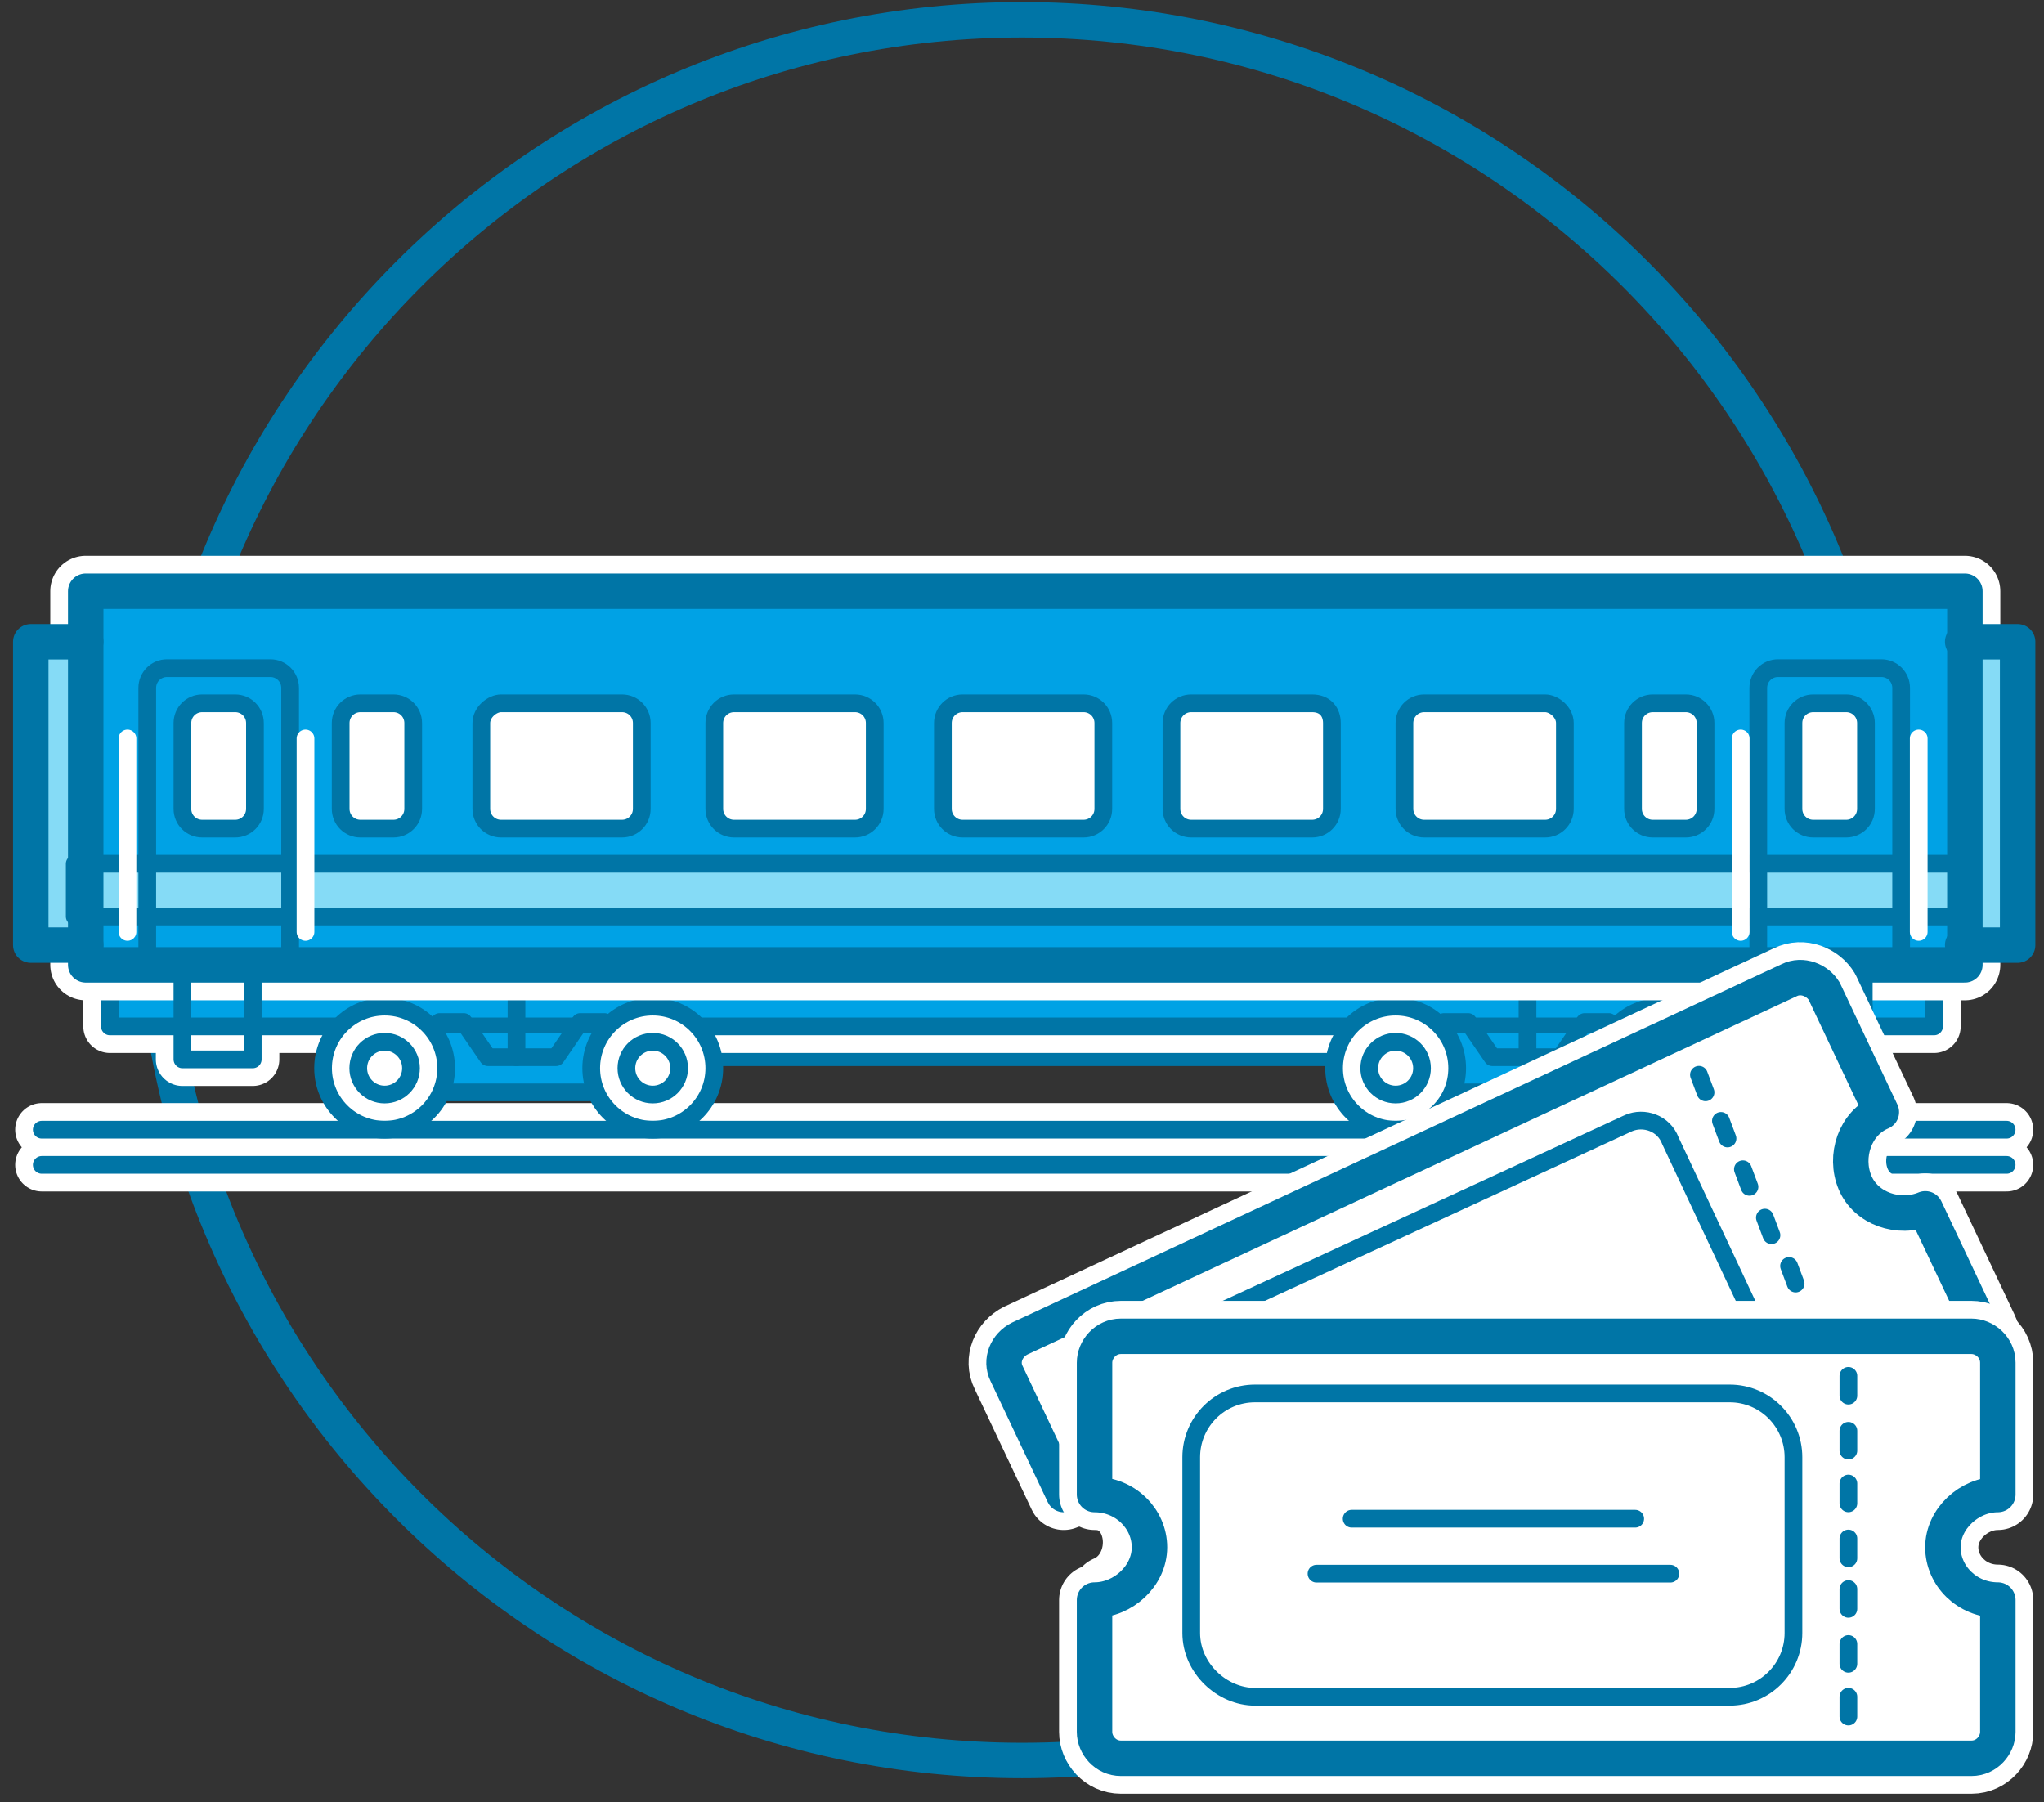 <svg width="93" height="82" viewBox="0 0 93 82" fill="none" xmlns="http://www.w3.org/2000/svg">
<rect x="0" y="0" width="93" height="82" fill="#333333" stroke="none"/>
<path d="M46.5 80.1C68.315 80.1 86 62.37 86 40.5C86 18.629 68.315 0.9 46.5 0.9C24.685 0.9 7 18.629 7 40.5C7 62.37 24.685 80.1 46.5 80.1Z" stroke="#0075A6" stroke-width="1.613" stroke-miterlimit="79.84" stroke-linecap="round" stroke-linejoin="round"/>
<path d="M91.3 53H1.9" stroke="white" stroke-width="2.419" stroke-miterlimit="79.84" stroke-linecap="round" stroke-linejoin="round"/>
<path d="M46.5 41.3C46.942 41.3 47.3 40.942 47.3 40.5C47.3 40.058 46.942 39.7 46.5 39.7C46.058 39.7 45.7 40.058 45.7 40.5C45.7 40.942 46.058 41.3 46.5 41.3Z" fill="#999999"/>
<path d="M8.3 44.2V48.2H11.5V44.2" stroke="white" stroke-width="2.419" stroke-miterlimit="79.84" stroke-linecap="round" stroke-linejoin="round"/>
<path d="M84.8 44.2V48.2H81.6V44.2" stroke="white" stroke-width="2.419" stroke-miterlimit="79.84" stroke-linecap="round" stroke-linejoin="round"/>
<path d="M60.3 48.1H32.9" stroke="#0075A6" stroke-width="0.806" stroke-miterlimit="79.84" stroke-linecap="round" stroke-linejoin="round"/>
<path d="M91.3 51.4H1.9" stroke="white" stroke-width="2.419" stroke-miterlimit="79.84" stroke-linecap="round" stroke-linejoin="round"/>
<path d="M88 44.2H5V46.7H88V44.2Z" stroke="white" stroke-width="2.419" stroke-miterlimit="79.84" stroke-linecap="round" stroke-linejoin="round"/>
<path d="M88 44.2H5V46.7H88V44.2Z" fill="#00A2E5"/>
<path d="M88 44.2H5V46.7H88V44.2Z" stroke="#0075A6" stroke-width="0.806" stroke-miterlimit="79.84" stroke-linecap="round" stroke-linejoin="round"/>
<path fill-rule="evenodd" clip-rule="evenodd" d="M20 47V49.4H27.3V47H20Z" fill="#00A2E5"/>
<path d="M29.7 51.4C31.246 51.4 32.5 50.146 32.5 48.6C32.5 47.053 31.246 45.8 29.7 45.8C28.154 45.8 26.9 47.053 26.9 48.6C26.9 50.146 28.154 51.4 29.7 51.4Z" fill="white"/>
<path d="M29.7 51.4C31.246 51.4 32.5 50.146 32.5 48.6C32.5 47.053 31.246 45.8 29.7 45.8C28.154 45.8 26.9 47.053 26.9 48.6C26.9 50.146 28.154 51.4 29.7 51.4Z" stroke="#0075A6" stroke-width="0.806" stroke-miterlimit="79.84" stroke-linecap="round" stroke-linejoin="round"/>
<path d="M29.7 49.8C30.363 49.8 30.9 49.263 30.9 48.6C30.9 47.937 30.363 47.4 29.7 47.4C29.037 47.4 28.5 47.937 28.5 48.6C28.5 49.263 29.037 49.8 29.7 49.8Z" stroke="#0075A6" stroke-width="0.806" stroke-miterlimit="79.84" stroke-linecap="round" stroke-linejoin="round"/>
<path d="M17.5 51.4C19.046 51.4 20.3 50.146 20.3 48.6C20.3 47.053 19.046 45.8 17.5 45.8C15.954 45.8 14.7 47.053 14.7 48.6C14.7 50.146 15.954 51.4 17.5 51.4Z" fill="white"/>
<path d="M17.5 51.4C19.046 51.4 20.3 50.146 20.3 48.6C20.3 47.053 19.046 45.8 17.5 45.8C15.954 45.8 14.7 47.053 14.7 48.6C14.7 50.146 15.954 51.4 17.5 51.4Z" stroke="#0075A6" stroke-width="0.806" stroke-miterlimit="79.84" stroke-linecap="round" stroke-linejoin="round"/>
<path d="M17.5 49.8C18.163 49.8 18.7 49.263 18.7 48.6C18.7 47.937 18.163 47.4 17.5 47.4C16.837 47.4 16.3 47.937 16.3 48.6C16.3 49.263 16.837 49.8 17.5 49.8Z" stroke="#0075A6" stroke-width="0.806" stroke-miterlimit="79.84" stroke-linecap="round" stroke-linejoin="round"/>
<path d="M20 46.5H21.1L22.2 48.1H25.3L26.4 46.5H27.5" stroke="#0075A6" stroke-width="0.806" stroke-miterlimit="79.84" stroke-linecap="round" stroke-linejoin="round"/>
<path d="M23.5 44.9V48.1" stroke="#0075A6" stroke-width="0.806" stroke-miterlimit="79.84" stroke-linecap="round" stroke-linejoin="round"/>
<path d="M26.8 49.7H20.4" stroke="#0075A6" stroke-width="0.806" stroke-miterlimit="79.84" stroke-linecap="round" stroke-linejoin="round"/>
<path fill-rule="evenodd" clip-rule="evenodd" d="M73.2 47V49.4H65.9V47H73.2Z" fill="#00A2E5"/>
<path d="M63.5 51.4C65.046 51.4 66.3 50.146 66.3 48.6C66.3 47.053 65.046 45.8 63.5 45.8C61.954 45.8 60.7 47.053 60.7 48.6C60.7 50.146 61.954 51.4 63.5 51.4Z" fill="white"/>
<path d="M63.5 51.4C65.046 51.4 66.3 50.146 66.3 48.6C66.3 47.053 65.046 45.8 63.5 45.8C61.954 45.8 60.7 47.053 60.7 48.6C60.7 50.146 61.954 51.4 63.5 51.4Z" stroke="#0075A6" stroke-width="0.806" stroke-miterlimit="79.84" stroke-linecap="round" stroke-linejoin="round"/>
<path d="M63.5 49.8C64.163 49.8 64.7 49.263 64.7 48.6C64.7 47.937 64.163 47.4 63.5 47.4C62.837 47.4 62.3 47.937 62.3 48.6C62.3 49.263 62.837 49.8 63.5 49.8Z" stroke="#0075A6" stroke-width="0.806" stroke-miterlimit="79.84" stroke-linecap="round" stroke-linejoin="round"/>
<path d="M75.6 51.4C77.146 51.4 78.4 50.146 78.4 48.6C78.4 47.053 77.146 45.8 75.6 45.8C74.054 45.8 72.8 47.053 72.8 48.6C72.8 50.146 74.054 51.4 75.6 51.4Z" fill="white"/>
<path d="M75.6 51.4C77.146 51.4 78.4 50.146 78.4 48.6C78.4 47.053 77.146 45.8 75.6 45.8C74.054 45.8 72.8 47.053 72.8 48.6C72.8 50.146 74.054 51.4 75.6 51.4Z" stroke="#0075A6" stroke-width="0.806" stroke-miterlimit="79.84" stroke-linecap="round" stroke-linejoin="round"/>
<path d="M75.6 49.8C76.263 49.8 76.8 49.263 76.8 48.6C76.8 47.937 76.263 47.4 75.6 47.4C74.937 47.4 74.4 47.937 74.4 48.6C74.4 49.263 74.937 49.8 75.6 49.8Z" stroke="#0075A6" stroke-width="0.806" stroke-miterlimit="79.84" stroke-linecap="round" stroke-linejoin="round"/>
<path d="M73.2 46.5H72.1L71 48.1H67.9L66.8 46.5H65.7" stroke="#0075A6" stroke-width="0.806" stroke-miterlimit="79.84" stroke-linecap="round" stroke-linejoin="round"/>
<path d="M69.5 44.9V48.1" stroke="#0075A6" stroke-width="0.806" stroke-miterlimit="79.84" stroke-linecap="round" stroke-linejoin="round"/>
<path d="M66.3 49.7H72.7" stroke="#0075A6" stroke-width="0.806" stroke-miterlimit="79.84" stroke-linecap="round" stroke-linejoin="round"/>
<path d="M89.4 26.9H3.9V43.9H89.4V26.9Z" stroke="white" stroke-width="3.225" stroke-miterlimit="79.84" stroke-linecap="round" stroke-linejoin="round"/>
<path d="M89.4 26.9H3.9V43.9H89.4V26.9Z" fill="#00A2E5"/>
<path d="M89.6 39.3H3.4V41.7H89.6V39.3Z" fill="#85DBF6"/>
<path fill-rule="evenodd" clip-rule="evenodd" d="M3.9 43V29.2H1.4V43H3.9Z" fill="#85DBF6"/>
<path fill-rule="evenodd" clip-rule="evenodd" d="M89.3 43V29.2H91.8V43H89.3Z" fill="#85DBF6"/>
<path d="M89.4 26.9H3.9V43.9H89.4V26.9Z" stroke="#0075A6" stroke-width="1.613" stroke-miterlimit="79.84" stroke-linecap="round" stroke-linejoin="round"/>
<path d="M6.7 43.7V31.3C6.7 30.8 7.1 30.4 7.6 30.4H12.3C12.8 30.4 13.2 30.8 13.2 31.3V43.8H6.7V43.7Z" stroke="#0075A6" stroke-width="0.806" stroke-miterlimit="79.84" stroke-linecap="round" stroke-linejoin="round"/>
<path fill-rule="evenodd" clip-rule="evenodd" d="M42.9 32.9V36.8C42.9 37.3 43.3 37.7 43.8 37.7H49.3C49.8 37.7 50.2 37.3 50.2 36.8V32.9C50.2 32.4 49.8 32 49.3 32H43.8C43.3 32 42.9 32.4 42.9 32.9Z" fill="white"/>
<path d="M42.9 32.9V36.8C42.9 37.3 43.3 37.7 43.8 37.7H49.3C49.8 37.7 50.2 37.3 50.2 36.8V32.9C50.2 32.4 49.8 32 49.3 32H43.8C43.3 32 42.9 32.4 42.9 32.9Z" stroke="#0075A6" stroke-width="0.806" stroke-miterlimit="79.84" stroke-linecap="round" stroke-linejoin="round"/>
<path fill-rule="evenodd" clip-rule="evenodd" d="M15.5 32.9V36.8C15.5 37.3 15.9 37.7 16.4 37.7H17.9C18.4 37.7 18.8 37.3 18.8 36.8V32.9C18.8 32.4 18.4 32 17.9 32H16.4C15.9 32 15.5 32.4 15.5 32.9Z" fill="white"/>
<path d="M15.5 32.9V36.8C15.5 37.3 15.9 37.7 16.4 37.7H17.9C18.4 37.7 18.8 37.3 18.8 36.8V32.9C18.8 32.4 18.4 32 17.9 32H16.4C15.9 32 15.5 32.4 15.5 32.9Z" stroke="#0075A6" stroke-width="0.806" stroke-miterlimit="79.84" stroke-linecap="round" stroke-linejoin="round"/>
<path fill-rule="evenodd" clip-rule="evenodd" d="M8.3 32.9V36.8C8.3 37.3 8.7 37.7 9.2 37.7H10.7C11.2 37.7 11.6 37.3 11.6 36.8V32.9C11.6 32.4 11.2 32 10.7 32H9.2C8.7 32 8.3 32.4 8.3 32.9Z" fill="white"/>
<path d="M8.3 32.9V36.8C8.3 37.3 8.7 37.7 9.2 37.7H10.7C11.2 37.7 11.6 37.3 11.6 36.8V32.9C11.6 32.4 11.2 32 10.7 32H9.2C8.7 32 8.3 32.4 8.3 32.9Z" stroke="#0075A6" stroke-width="0.806" stroke-miterlimit="79.84" stroke-linecap="round" stroke-linejoin="round"/>
<path d="M3.9 29.2H1.4V43H3.9" stroke="#0075A6" stroke-width="1.613" stroke-miterlimit="79.84" stroke-linecap="round" stroke-linejoin="round"/>
<path fill-rule="evenodd" clip-rule="evenodd" d="M32.5 32.9V36.8C32.5 37.3 32.9 37.7 33.4 37.7H38.9C39.4 37.7 39.8 37.3 39.8 36.8V32.9C39.8 32.4 39.4 32 38.9 32H33.4C32.9 32 32.5 32.4 32.5 32.9Z" fill="white"/>
<path d="M32.5 32.9V36.8C32.5 37.3 32.9 37.7 33.4 37.7H38.9C39.4 37.7 39.8 37.3 39.8 36.8V32.9C39.8 32.4 39.4 32 38.9 32H33.4C32.9 32 32.5 32.4 32.5 32.9Z" stroke="#0075A6" stroke-width="0.806" stroke-miterlimit="79.84" stroke-linecap="round" stroke-linejoin="round"/>
<path fill-rule="evenodd" clip-rule="evenodd" d="M21.9 32.9V36.8C21.9 37.3 22.3 37.7 22.8 37.7H28.3C28.8 37.7 29.2 37.3 29.2 36.8V32.9C29.2 32.4 28.8 32 28.3 32H22.8C22.4 32 21.9 32.4 21.9 32.9Z" fill="white"/>
<path d="M21.9 32.9V36.8C21.9 37.3 22.3 37.7 22.8 37.7H28.3C28.8 37.7 29.2 37.3 29.2 36.8V32.9C29.2 32.4 28.8 32 28.3 32H22.8C22.4 32 21.9 32.4 21.9 32.9Z" stroke="#0075A6" stroke-width="0.806" stroke-miterlimit="79.84" stroke-linecap="round" stroke-linejoin="round"/>
<path d="M86.5 43.7V31.3C86.5 30.8 86.1 30.4 85.6 30.4H80.9C80.4 30.4 80 30.8 80 31.3V43.8H86.5V43.7Z" stroke="#0075A6" stroke-width="0.806" stroke-miterlimit="79.84" stroke-linecap="round" stroke-linejoin="round"/>
<path fill-rule="evenodd" clip-rule="evenodd" d="M77.6 32.9V36.8C77.6 37.3 77.2 37.7 76.7 37.7H75.2C74.7 37.7 74.3 37.3 74.3 36.8V32.9C74.3 32.4 74.7 32 75.2 32H76.7C77.2 32 77.6 32.4 77.6 32.9Z" fill="white"/>
<path d="M77.6 32.9V36.8C77.6 37.3 77.2 37.7 76.7 37.7H75.2C74.7 37.7 74.3 37.3 74.3 36.8V32.9C74.3 32.4 74.7 32 75.2 32H76.7C77.2 32 77.6 32.4 77.6 32.9Z" stroke="#0075A6" stroke-width="0.806" stroke-miterlimit="79.84" stroke-linecap="round" stroke-linejoin="round"/>
<path fill-rule="evenodd" clip-rule="evenodd" d="M84.9 32.9V36.8C84.9 37.3 84.5 37.7 84 37.7H82.5C82 37.7 81.6 37.3 81.6 36.8V32.9C81.6 32.4 82 32 82.5 32H84C84.5 32 84.9 32.4 84.9 32.9Z" fill="white"/>
<path d="M84.9 32.9V36.8C84.9 37.3 84.5 37.7 84 37.7H82.5C82 37.7 81.6 37.3 81.6 36.8V32.9C81.6 32.4 82 32 82.5 32H84C84.5 32 84.9 32.4 84.9 32.9Z" stroke="#0075A6" stroke-width="0.806" stroke-miterlimit="79.84" stroke-linecap="round" stroke-linejoin="round"/>
<path d="M89.3 29.2H91.8V43H89.3" stroke="#0075A6" stroke-width="1.613" stroke-miterlimit="79.84" stroke-linecap="round" stroke-linejoin="round"/>
<path fill-rule="evenodd" clip-rule="evenodd" d="M60.6 32.9V36.8C60.6 37.3 60.2 37.7 59.7 37.7H54.2C53.7 37.7 53.3 37.3 53.3 36.8V32.9C53.3 32.4 53.7 32 54.2 32H59.7C60.3 32 60.6 32.4 60.6 32.9Z" fill="white"/>
<path d="M60.6 32.9V36.8C60.6 37.3 60.2 37.7 59.7 37.7H54.2C53.7 37.7 53.3 37.3 53.3 36.8V32.9C53.3 32.4 53.7 32 54.2 32H59.7C60.3 32 60.6 32.4 60.6 32.9Z" stroke="#0075A6" stroke-width="0.806" stroke-miterlimit="79.84" stroke-linecap="round" stroke-linejoin="round"/>
<path fill-rule="evenodd" clip-rule="evenodd" d="M71.2 32.9V36.8C71.2 37.3 70.8 37.7 70.3 37.7H64.8C64.3 37.7 63.9 37.3 63.9 36.8V32.9C63.9 32.4 64.3 32 64.8 32H70.3C70.7 32 71.2 32.4 71.2 32.9Z" fill="white"/>
<path d="M71.2 32.9V36.8C71.2 37.3 70.8 37.7 70.3 37.7H64.8C64.3 37.7 63.9 37.3 63.9 36.8V32.9C63.9 32.4 64.3 32 64.8 32H70.3C70.7 32 71.2 32.4 71.2 32.9Z" stroke="#0075A6" stroke-width="0.806" stroke-miterlimit="79.84" stroke-linecap="round" stroke-linejoin="round"/>
<path d="M89.6 39.3H3.4V41.7H89.6V39.3Z" stroke="#0075A6" stroke-width="0.806" stroke-miterlimit="79.84" stroke-linecap="round" stroke-linejoin="round"/>
<path d="M5.8 33.6V42.4" stroke="white" stroke-width="0.806" stroke-miterlimit="79.84" stroke-linecap="round" stroke-linejoin="round"/>
<path d="M13.9 33.6V42.4" stroke="white" stroke-width="0.806" stroke-miterlimit="79.84" stroke-linecap="round" stroke-linejoin="round"/>
<path d="M87.3 33.6V42.4" stroke="white" stroke-width="0.806" stroke-miterlimit="79.84" stroke-linecap="round" stroke-linejoin="round"/>
<path d="M79.2 33.6V42.4" stroke="white" stroke-width="0.806" stroke-miterlimit="79.84" stroke-linecap="round" stroke-linejoin="round"/>
<path d="M8.3 44.2V48.2H11.5V44.2" stroke="#0075A6" stroke-width="0.806" stroke-miterlimit="79.84" stroke-linecap="round" stroke-linejoin="round"/>
<path d="M91.3 51.4H1.9" stroke="#0075A6" stroke-width="0.806" stroke-miterlimit="79.84" stroke-linecap="round" stroke-linejoin="round"/>
<path d="M84.8 44.2V48.2H81.6V44.2" stroke="#0075A6" stroke-width="0.806" stroke-miterlimit="79.84" stroke-linecap="round" stroke-linejoin="round"/>
<path d="M81.6 45.8H84.8" stroke="#0075A6" stroke-width="0.806" stroke-miterlimit="79.84" stroke-linecap="round" stroke-linejoin="round"/>
<path d="M91.3 53H1.9" stroke="#0075A6" stroke-width="0.806" stroke-miterlimit="79.84" stroke-linecap="round" stroke-linejoin="round"/>
<path d="M53 77.9L50.4 72.4C51.6 71.9 52.1 70.4 51.6 69.2C51.1 68 49.6 67.5 48.4 68L45.8 62.5C45.5 61.9 45.8 61.2 46.4 60.9L81.4 44.6C82 44.3 82.7 44.6 83 45.1L85.6 50.6C84.4 51.1 83.9 52.6 84.4 53.8C84.9 55 86.4 55.5 87.6 55L90.2 60.5C90.5 61.1 90.2 61.8 89.7 62.1L54.5 78.5C54.1 78.8 53.3 78.6 53 77.9Z" stroke="white" stroke-width="3.225" stroke-miterlimit="79.84" stroke-linecap="round" stroke-linejoin="round"/>
<path fill-rule="evenodd" clip-rule="evenodd" d="M53 77.9L50.4 72.4C51.6 71.9 52.1 70.4 51.6 69.2C51.1 68 49.6 67.5 48.4 68L45.8 62.5C45.5 61.9 45.8 61.2 46.4 60.9L81.4 44.6C82 44.3 82.7 44.6 83 45.1L85.6 50.6C84.4 51.1 83.9 52.6 84.4 53.8C84.9 55 86.4 55.5 87.6 55L90.2 60.5C90.5 61.1 90.2 61.8 89.7 62.1L54.5 78.5C54.1 78.8 53.3 78.6 53 77.9Z" fill="white"/>
<path d="M53 77.9L50.4 72.4C51.6 71.9 52.1 70.4 51.6 69.2C51.1 68 49.6 67.5 48.4 68L45.8 62.5C45.5 61.9 45.8 61.2 46.4 60.9L81.4 44.6C82 44.3 82.7 44.6 83 45.1L85.6 50.6C84.4 51.1 83.9 52.6 84.4 53.8C84.9 55 86.4 55.5 87.6 55L90.2 60.5C90.5 61.1 90.2 61.8 89.7 62.1L54.5 78.5C54.1 78.8 53.3 78.6 53 77.9Z" stroke="#0075A6" stroke-width="1.613" stroke-miterlimit="79.84" stroke-linecap="round" stroke-linejoin="round"/>
<path d="M77.3 48.9L77.6 49.7" stroke="#0075A6" stroke-width="0.806" stroke-miterlimit="79.84" stroke-linecap="round" stroke-linejoin="round"/>
<path d="M78.3 51L78.6 51.8" stroke="#0075A6" stroke-width="0.806" stroke-miterlimit="79.84" stroke-linecap="round" stroke-linejoin="round"/>
<path d="M79.3 53.2L79.6 54" stroke="#0075A6" stroke-width="0.806" stroke-miterlimit="79.84" stroke-linecap="round" stroke-linejoin="round"/>
<path d="M80.3 55.4L80.6 56.2" stroke="#0075A6" stroke-width="0.806" stroke-miterlimit="79.84" stroke-linecap="round" stroke-linejoin="round"/>
<path d="M81.4 57.6L81.7 58.4" stroke="#0075A6" stroke-width="0.806" stroke-miterlimit="79.84" stroke-linecap="round" stroke-linejoin="round"/>
<path d="M82.3 59.7L82.6 60.5" stroke="#0075A6" stroke-width="0.806" stroke-miterlimit="79.84" stroke-linecap="round" stroke-linejoin="round"/>
<path d="M83.4 62L83.7 62.8" stroke="#0075A6" stroke-width="0.806" stroke-miterlimit="79.84" stroke-linecap="round" stroke-linejoin="round"/>
<path d="M80.6 61.7L76 51.9C75.7 51.1 74.8 50.8 74.1 51.1L51.8 61.4C51 61.7 50.7 62.6 51 63.3L55.6 73.1C55.9 73.9 56.8 74.2 57.5 73.9L79.8 63.6C80.6 63.3 80.9 62.4 80.6 61.7Z" stroke="#0075A6" stroke-width="0.806" stroke-miterlimit="79.84" stroke-linecap="round" stroke-linejoin="round"/>
<path d="M59.1 67.2L73.7 60.4" stroke="#0075A6" stroke-width="0.806" stroke-miterlimit="79.84" stroke-linecap="round" stroke-linejoin="round"/>
<path d="M49.8 78.8V72.8C51.1 72.8 52.3 71.7 52.3 70.4C52.3 69.1 51.2 68 49.8 68V62C49.8 61.4 50.3 60.8 51 60.8H89.7C90.3 60.8 90.9 61.3 90.9 62V68C89.6 68 88.4 69.1 88.4 70.4C88.4 71.7 89.5 72.8 90.9 72.8V78.8C90.9 79.4 90.4 80 89.7 80H51C50.3 80 49.8 79.4 49.8 78.8Z" stroke="white" stroke-width="3.225" stroke-miterlimit="79.84" stroke-linecap="round" stroke-linejoin="round"/>
<path fill-rule="evenodd" clip-rule="evenodd" d="M49.8 78.8V72.8C51.1 72.8 52.3 71.7 52.3 70.4C52.3 69.1 51.2 68 49.8 68V62C49.8 61.4 50.3 60.8 51 60.8H89.7C90.3 60.8 90.9 61.3 90.9 62V68C89.6 68 88.4 69.1 88.4 70.4C88.4 71.7 89.5 72.8 90.9 72.8V78.8C90.9 79.4 90.4 80 89.7 80H51C50.3 80 49.8 79.4 49.8 78.8Z" fill="white"/>
<path d="M49.8 78.8V72.8C51.1 72.8 52.3 71.7 52.3 70.4C52.3 69.1 51.2 68 49.8 68V62C49.8 61.4 50.3 60.8 51 60.8H89.7C90.3 60.8 90.9 61.3 90.9 62V68C89.6 68 88.4 69.1 88.4 70.4C88.4 71.7 89.5 72.8 90.9 72.8V78.8C90.9 79.4 90.4 80 89.7 80H51C50.3 80 49.8 79.4 49.8 78.8Z" stroke="#0075A6" stroke-width="1.613" stroke-miterlimit="79.84" stroke-linecap="round" stroke-linejoin="round"/>
<path d="M84.1 62.6V63.5" stroke="#0075A6" stroke-width="0.806" stroke-miterlimit="79.84" stroke-linecap="round" stroke-linejoin="round"/>
<path d="M84.1 65.1V66" stroke="#0075A6" stroke-width="0.806" stroke-miterlimit="79.84" stroke-linecap="round" stroke-linejoin="round"/>
<path d="M84.1 67.5V68.4" stroke="#0075A6" stroke-width="0.806" stroke-miterlimit="79.84" stroke-linecap="round" stroke-linejoin="round"/>
<path d="M84.1 70V70.9" stroke="#0075A6" stroke-width="0.806" stroke-miterlimit="79.84" stroke-linecap="round" stroke-linejoin="round"/>
<path d="M84.1 72.3V73.2" stroke="#0075A6" stroke-width="0.806" stroke-miterlimit="79.84" stroke-linecap="round" stroke-linejoin="round"/>
<path d="M84.1 74.8V75.7" stroke="#0075A6" stroke-width="0.806" stroke-miterlimit="79.84" stroke-linecap="round" stroke-linejoin="round"/>
<path d="M84.1 77.2V78.1" stroke="#0075A6" stroke-width="0.806" stroke-miterlimit="79.84" stroke-linecap="round" stroke-linejoin="round"/>
<path d="M57.1 77.2H78.7C80.3 77.2 81.6 75.9 81.6 74.3V66.3C81.6 64.7 80.3 63.4 78.7 63.4H57.1C55.5 63.4 54.2 64.7 54.2 66.3V74.3C54.2 75.9 55.6 77.2 57.1 77.2Z" stroke="#0075A6" stroke-width="0.806" stroke-miterlimit="79.84" stroke-linecap="round" stroke-linejoin="round"/>
<path d="M61.5 69.1H74.4" stroke="#0075A6" stroke-width="0.806" stroke-miterlimit="79.84" stroke-linecap="round" stroke-linejoin="round"/>
<path d="M59.9 71.6H76" stroke="#0075A6" stroke-width="0.806" stroke-miterlimit="79.84" stroke-linecap="round" stroke-linejoin="round"/>
</svg>
